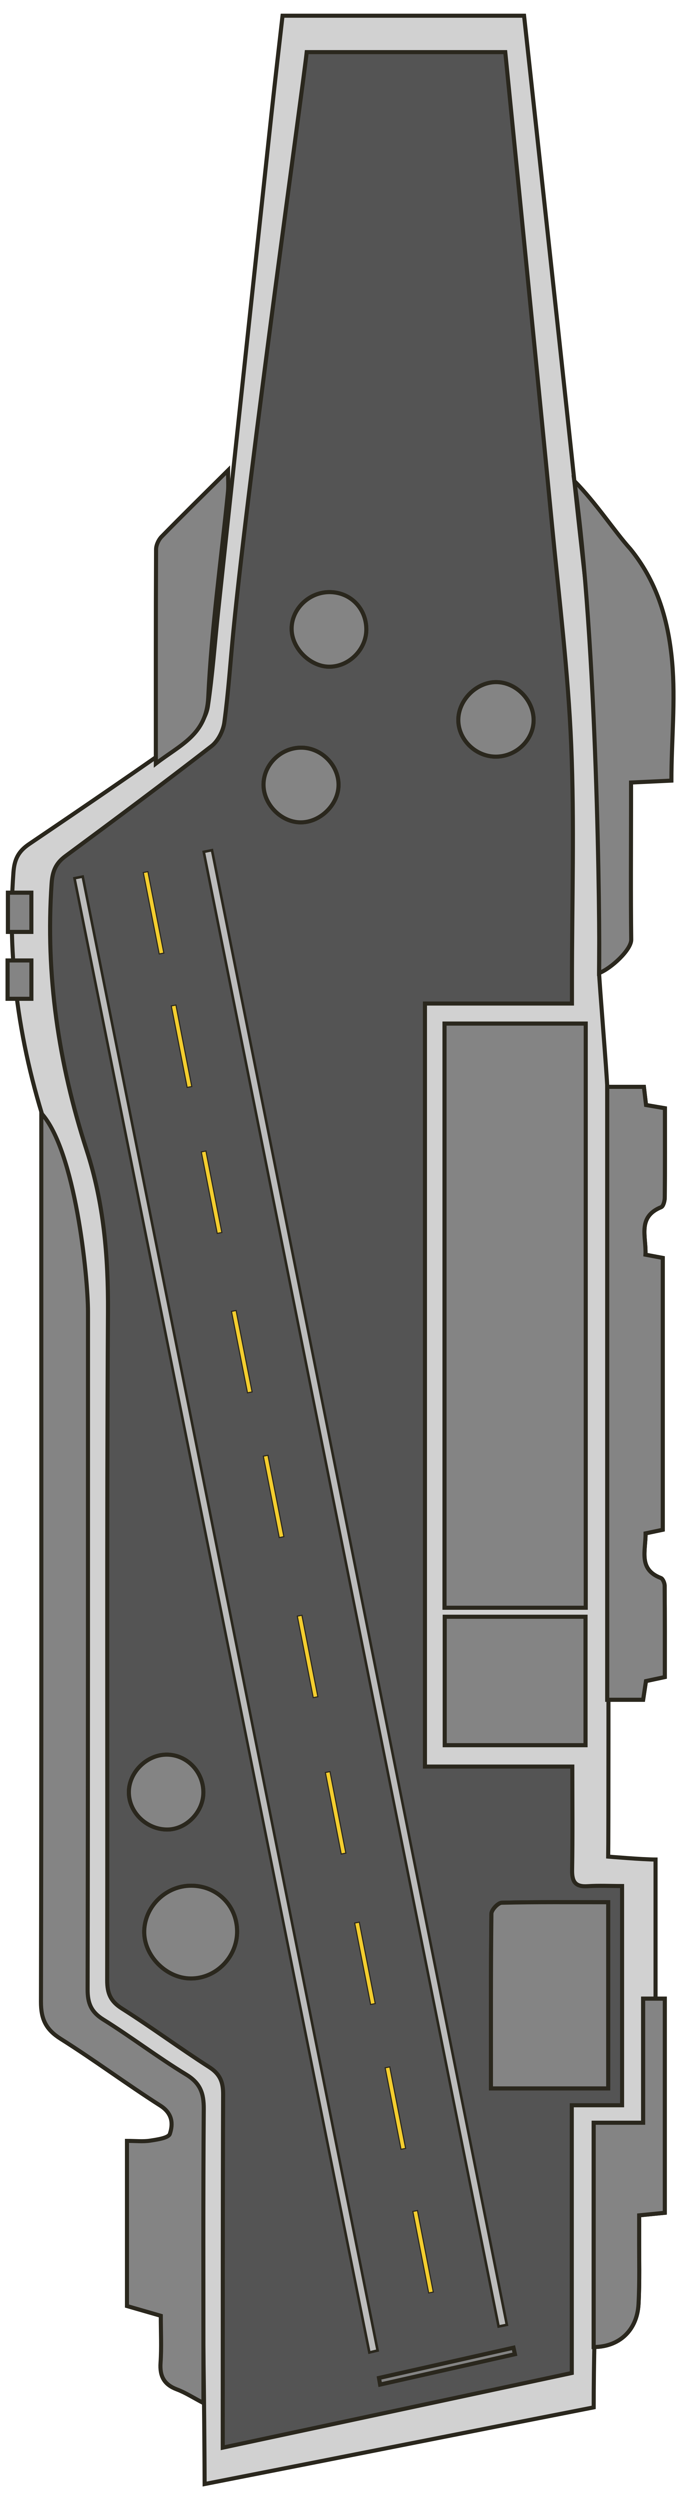 <?xml version="1.0" encoding="utf-8"?>
<!-- Generator: Adobe Illustrator 16.0.0, SVG Export Plug-In . SVG Version: 6.00 Build 0)  -->
<!DOCTYPE svg PUBLIC "-//W3C//DTD SVG 1.1//EN" "http://www.w3.org/Graphics/SVG/1.1/DTD/svg11.dtd">
<svg version="1.1" id="Layer_1" xmlns="http://www.w3.org/2000/svg" xmlns:xlink="http://www.w3.org/1999/xlink" x="0px" y="0px"
	 width="125px" height="460px" viewBox="0 0 125 460" enable-background="new 0 0 125 460" xml:space="preserve">
<g>
	<path fill-rule="evenodd" clip-rule="evenodd" fill="#D1D1D1" stroke="#2A271D" stroke-width="0.75" d="M120.682,342.153
		c-2.361,0-8.717-0.538-8.717-0.538c0.123-6.389,0-124.98-0.174-141.505c0-1.732-1.495-19.816-1.495-21.065
		c0-14.936,0.532-29.891-0.155-44.802c-0.635-13.845-2.495-27.646-3.951-41.455c-2.407-22.864-4.918-45.719-7.388-68.578
		c-0.765-7.056-1.539-14.117-2.323-21.317c-14.901,0-29.521,0-44.464,0c-0.676,5.962-1.369,11.857-2.005,17.755
		c-3.294,30.638-6.579,61.274-9.855,91.914c-0.621,5.805-1.035,11.629-1.887,17.401c-0.237,1.606-1.297,3.538-2.667,4.509
		c-9.972,7.07-20.087,13.972-30.234,20.834c-2.013,1.361-2.715,2.846-2.891,5.189c-1.288,17.334,1.436,34.147,7.271,50.604
		c3.535,9.968,4.476,20.155,4.408,30.638c-0.272,42.238-0.081,84.481-0.161,126.723c-0.007,2.482,0.69,3.986,3.057,5.356
		c6.133,3.553,11.974,7.522,18.086,11.104c2.243,1.313,2.535,70.441,2.535,72.146c24.471-4.789,47.524-9.391,71.623-14.109
		c0-16.855,0.964-33.658,0.964-50.807c3.611,0,6.852,0,10.424,0C120.682,378.199,120.682,356.201,120.682,342.153z"/>
</g>
<g>
	<g>
		<path fill-rule="evenodd" clip-rule="evenodd" fill="#848484" stroke="#2A271D" stroke-width="0.75" d="M81.837,295.824
			c0-35.896,0-71.602,0-107.48c8.733,0,17.269,0,25.991,0c0,35.906,0,71.615,0,107.48C99.099,295.824,90.563,295.824,81.837,295.824
			z M7.604,204.834c6.271,6.855,8.597,30.045,8.596,36.57c-0.005,41.555,0.01,83.107-0.071,124.664
			c-0.002,2.532,0.642,4.123,2.869,5.514c5.182,3.232,10.053,6.963,15.27,10.131c2.619,1.59,3.265,3.461,3.244,6.338
			c-0.124,16.418-0.061,32.836-0.061,49.254c0,1.445,0,2.889,0,4.857c-1.917-1.004-3.328-1.926-4.87-2.504
			c-2.365-0.889-3.2-2.42-3.025-4.91c0.195-2.809,0.045-5.641,0.045-8.641c-2.161-0.625-4.196-1.211-6.228-1.797
			c0-10.115,0-20.129,0-30.387c1.593,0,2.964,0.16,4.277-0.045c1.29-0.201,3.36-0.49,3.614-1.238
			c0.628-1.857,0.489-3.775-1.755-5.207c-6.199-3.955-12.111-8.359-18.33-12.279c-2.718-1.711-3.647-3.613-3.64-6.824
			c0.109-45.177,0.068-90.355,0.064-135.531C7.604,232.049,7.604,205.682,7.604,204.834z M111.791,312.754
			c0-37.838,0-75.27,0-112.774c2.381,0,4.558,0,6.747,0c0.147,1.25,0.266,2.242,0.396,3.347c1.141,0.195,2.203,0.373,3.472,0.59
			c0,5.6,0.021,11.018-0.028,16.439c-0.006,0.607-0.258,1.597-0.661,1.76c-4.476,1.82-2.706,5.497-2.892,8.748
			c1.223,0.23,2.262,0.425,3.184,0.596c0,16.875,0,33.469,0,50.016c-1.184,0.249-2.133,0.449-3.163,0.664
			c0.032,3.188-1.394,6.613,2.813,8.217c0.368,0.139,0.694,0.922,0.698,1.406c0.049,5.627,0.031,11.254,0.031,16.816
			c-1.453,0.311-2.502,0.534-3.468,0.74c-0.197,1.307-0.361,2.38-0.522,3.436C116.13,312.754,114.121,312.754,111.791,312.754z
			 M107.787,297.486c0,8.104,0,15.847,0,23.627c-8.771,0-17.311,0-25.916,0c0-8.002,0-15.743,0-23.627
			C90.57,297.486,99.038,297.486,107.787,297.486z M109.296,431.846c0-13.605,0-27.215,0-41.26c3.141,0,6.006,0,9.105,0
			c0-7.872,0-15.311,0-22.835c1.512,0,2.77,0,3.984,0c0,13.313,0,26.354,0,39.403c-1.643,0.162-2.971,0.293-4.721,0.467
			c0,1.348,0.005,2.564,0,3.781c-0.023,4.186,0.112,8.381-0.117,12.557C117.281,428.82,113.956,431.84,109.296,431.846z
			 M41.984,86.532c0,1.78,0.095,2.89-0.015,3.981c-1.258,12.599-3.037,25.174-3.631,37.804c-0.323,6.896-5.087,8.667-9.65,12.188
			c0-13.645-0.019-26.533,0.043-39.421c0.005-0.791,0.452-1.762,1.014-2.337C33.611,94.795,37.562,90.925,41.984,86.532z
			 M1.402,183.777c0-2.558,0-4.766,0-7.053c1.594,0,2.97,0,4.376,0c0,2.49,0,4.695,0,7.053
			C4.265,183.777,2.957,183.777,1.402,183.777z M1.462,171.471c0-2.675,0-4.965,0-7.213c1.585,0,2.889,0,4.313,0
			c0,2.498,0,4.781,0,7.213C4.249,171.471,2.948,171.471,1.462,171.471z"/>
		<path fill-rule="evenodd" clip-rule="evenodd" fill="#545454" stroke="#2A271D" stroke-width="0.75" d="M41.007,450.369
			c21.741-4.646,42.842-9.158,64.253-13.736c0-16.357,0-32.621,0-49.264c3.208,0,6.087,0,9.26,0c0-13.541,0-26.705,0-40.337
			c-2.099,0-4.219-0.112-6.32,0.029c-2.271,0.153-2.917-0.807-2.879-2.976c0.109-6.201,0.038-12.406,0.038-19.037
			c-9.191,0-18.077,0-27.129,0c0-46.928,0-93.427,0-140.396c8.944,0,17.811,0,27.063,0c0-1.682,0-2.895,0-4.104
			c0-14.495,0.472-29.011-0.138-43.481c-0.563-13.436-2.218-26.83-3.511-40.231c-2.138-22.191-4.369-44.372-6.564-66.556
			c-0.679-6.849-1.367-13.7-2.063-20.688c-13.238,0-23.276,0-36.555,0c-0.6,5.787-10.576,76.698-13.486,106.437
			c-0.553,5.631-0.921,11.284-1.675,16.887c-0.211,1.559-1.154,3.434-2.371,4.377c-8.859,6.861-17.848,13.558-26.861,20.219
			c-1.788,1.32-2.412,2.76-2.568,5.035c-1.145,16.824,1.275,33.142,6.459,49.111c3.143,9.675,3.977,19.563,3.918,29.735
			c-0.241,40.993-0.072,81.99-0.145,122.985c-0.006,2.408,0.614,3.868,2.717,5.197c5.447,3.449,10.638,7.302,16.068,10.777
			c1.992,1.275,2.566,2.748,2.56,4.988c-0.078,20.385-0.062,40.768-0.071,61.15C41.007,447.602,41.007,448.715,41.007,450.369z
			 M93.146,427.666c-0.415,0.084-0.832,0.166-1.249,0.248c-18.075-90.355-36.151-180.713-54.226-271.07
			c0.414-0.084,0.831-0.166,1.247-0.248C56.993,246.951,75.07,337.311,93.146,427.666z M69.355,432.396
			c-0.417,0.1-0.832,0.197-1.249,0.295c-18.077-90.33-36.156-180.66-54.231-270.99c0.414-0.084,0.828-0.168,1.244-0.248
			C33.197,251.767,51.275,342.082,69.355,432.396z M111.965,350.011c0,11.753,0,22.997,0,34.255c-7.287,0-14.321,0-21.585,0
			c0-10.921-0.038-21.533,0.086-32.145c0.009-0.711,1.223-2.001,1.898-2.018C98.784,349.949,105.211,350.011,111.965,350.011z
			 M35.198,346.971c4.736,0.014,8.392,3.619,8.448,8.333c0.058,4.749-3.842,8.749-8.514,8.733c-4.575-0.016-8.712-4.252-8.576-8.783
			C26.693,350.705,30.603,346.96,35.198,346.971z M30.726,322.854c3.734,0.023,6.771,3.221,6.708,7.059
			c-0.06,3.586-3.226,6.755-6.711,6.719c-3.793-0.037-7.001-3.189-6.999-6.877C23.727,326.096,27.039,322.83,30.726,322.854z
			 M62.321,144.375c0.02,3.617-3.328,6.949-6.974,6.939c-3.629-0.008-6.902-3.387-6.831-7.047c0.07-3.591,3.124-6.605,6.78-6.693
			C59.01,137.486,62.301,140.67,62.321,144.375z M91.15,139.219c-3.786-0.072-6.954-3.371-6.769-7.047
			c0.181-3.537,3.425-6.654,6.938-6.662c3.653-0.008,6.91,3.287,6.911,6.99C98.231,136.178,94.953,139.291,91.15,139.219z
			 M67.435,115.715c0.055,3.725-3.155,6.98-6.859,6.954c-3.419-0.024-6.723-3.248-6.88-6.714c-0.168-3.669,2.98-6.914,6.797-7.002
			C64.354,108.863,67.378,111.811,67.435,115.715z M69.98,438.756c-0.07-0.402-0.138-0.805-0.206-1.207
			c8.252-1.855,16.503-3.713,24.754-5.566c0.088,0.393,0.176,0.789,0.262,1.186C86.521,435.031,78.25,436.893,69.98,438.756z"/>
		<path fill-rule="evenodd" clip-rule="evenodd" fill="#848484" stroke="#2A271D" stroke-width="0.75" d="M81.837,295.824
			c8.727,0,17.262,0,25.991,0c0-35.865,0-71.574,0-107.48c-8.723,0-17.258,0-25.991,0C81.837,224.223,81.837,259.928,81.837,295.824
			z"/>
		<path fill-rule="evenodd" clip-rule="evenodd" fill="#848484" stroke="#2A271D" stroke-width="0.75" d="M111.791,312.754
			c2.33,0,4.339,0,6.606,0c0.161-1.056,0.325-2.129,0.522-3.436c0.966-0.206,2.015-0.43,3.468-0.74
			c0-5.563,0.018-11.189-0.031-16.816c-0.004-0.484-0.33-1.268-0.698-1.406c-4.206-1.604-2.78-5.029-2.813-8.217
			c1.03-0.215,1.979-0.415,3.163-0.664c0-16.547,0-33.141,0-50.016c-0.922-0.171-1.961-0.365-3.184-0.596
			c0.186-3.251-1.584-6.928,2.892-8.748c0.403-0.163,0.655-1.152,0.661-1.76c0.049-5.422,0.028-10.84,0.028-16.439
			c-1.269-0.217-2.331-0.395-3.472-0.59c-0.131-1.104-0.249-2.097-0.396-3.347c-2.189,0-4.366,0-6.747,0
			C111.791,237.484,111.791,274.916,111.791,312.754z"/>
		<path fill-rule="evenodd" clip-rule="evenodd" fill="#848484" stroke="#2A271D" stroke-width="0.75" d="M110.296,179.045
			c2.191-0.837,5.935-4.284,5.91-6.159c-0.102-8.257-0.036-16.513-0.032-24.771c0-1.232,0-2.465,0-4.129
			c2.493-0.117,4.79-0.227,7.428-0.353c0-7.407,0.774-14.662,0.14-21.81c-0.736-8.305-3.06-15.111-7.692-20.809
			c-2.935-3.254-6.28-8.441-10.312-12.519C109.949,118.112,110.451,169.612,110.296,179.045z"/>
		<path fill-rule="evenodd" clip-rule="evenodd" fill="#848484" stroke="#2A271D" stroke-width="0.75" d="M107.787,297.486
			c-8.749,0-17.217,0-25.916,0c0,7.884,0,15.625,0,23.627c8.605,0,17.145,0,25.916,0
			C107.787,313.333,107.787,305.59,107.787,297.486z"/>
		<path fill-rule="evenodd" clip-rule="evenodd" fill="#848484" stroke="#2A271D" stroke-width="0.75" d="M109.294,431.85
			c4.662-0.01,7.987-3.029,8.254-7.891c0.229-4.176,0.094-8.371,0.117-12.557c0.005-1.217,0-2.434,0-3.781
			c1.75-0.174,3.078-0.305,4.721-0.467c0-13.049,0-26.09,0-39.403c-1.215,0-2.473,0-3.984,0c0,7.524,0,14.963,0,22.835
			c-3.1,0-5.965,0-9.105,0C109.296,404.631,109.296,418.24,109.294,431.85z"/>
		<path fill-rule="evenodd" clip-rule="evenodd" fill="#848484" stroke="#2A271D" stroke-width="0.75" d="M1.402,183.777
			c1.555,0,2.862,0,4.376,0c0-2.357,0-4.563,0-7.053c-1.406,0-2.782,0-4.376,0C1.402,179.012,1.402,181.22,1.402,183.777z"/>
		<path fill-rule="evenodd" clip-rule="evenodd" fill="#848484" stroke="#2A271D" stroke-width="0.75" d="M1.462,171.471
			c1.486,0,2.787,0,4.313,0c0-2.432,0-4.715,0-7.213c-1.424,0-2.728,0-4.313,0C1.462,166.506,1.462,168.796,1.462,171.471z"/>
		<path fill-rule="evenodd" clip-rule="evenodd" fill="#BCBCBC" stroke="#2A271D" stroke-width="0.2" d="M93.146,427.666
			c-18.075-90.355-36.152-180.715-54.228-271.07c-0.416,0.082-0.833,0.164-1.247,0.248c18.074,90.357,36.15,180.715,54.226,271.07
			C92.313,427.832,92.73,427.75,93.146,427.666z"/>
		<path fill-rule="evenodd" clip-rule="evenodd" fill="#BCBCBC" stroke="#2A271D" stroke-width="0.2" d="M69.355,432.396
			c-18.08-90.314-36.158-180.63-54.236-270.943c-0.416,0.08-0.83,0.164-1.244,0.248c18.075,90.33,36.154,180.66,54.231,270.99
			C68.523,432.594,68.938,432.496,69.355,432.396z"/>
		<path fill-rule="evenodd" clip-rule="evenodd" fill="#848484" stroke="#2A271D" stroke-width="0.75" d="M111.965,350.011
			c-6.754,0-13.181-0.062-19.601,0.093c-0.676,0.017-1.89,1.307-1.898,2.018c-0.124,10.611-0.086,21.224-0.086,32.145
			c7.264,0,14.298,0,21.585,0C111.965,373.008,111.965,361.764,111.965,350.011z"/>
		<path fill-rule="evenodd" clip-rule="evenodd" fill="#848484" stroke="#2A271D" stroke-width="0.75" d="M35.198,346.971
			c-4.596-0.011-8.505,3.734-8.642,8.283c-0.136,4.531,4.001,8.768,8.576,8.783c4.672,0.016,8.571-3.984,8.514-8.733
			C43.59,350.59,39.935,346.984,35.198,346.971z"/>
		<path fill-rule="evenodd" clip-rule="evenodd" fill="#848484" stroke="#2A271D" stroke-width="0.75" d="M30.726,322.854
			c-3.687-0.023-6.999,3.242-7.002,6.9c-0.002,3.688,3.206,6.84,6.999,6.877c3.485,0.036,6.651-3.133,6.711-6.719
			C37.497,326.074,34.46,322.877,30.726,322.854z"/>
		<path fill-rule="evenodd" clip-rule="evenodd" fill="#848484" stroke="#2A271D" stroke-width="0.75" d="M62.321,144.375
			c-0.021-3.705-3.312-6.889-7.024-6.801c-3.656,0.088-6.71,3.103-6.78,6.693c-0.071,3.66,3.202,7.039,6.831,7.047
			C58.993,151.324,62.341,147.992,62.321,144.375z"/>
		<path fill-rule="evenodd" clip-rule="evenodd" fill="#848484" stroke="#2A271D" stroke-width="0.75" d="M91.15,139.219
			c3.803,0.072,7.081-3.041,7.081-6.719c-0.001-3.703-3.258-6.998-6.911-6.99c-3.514,0.008-6.758,3.125-6.938,6.662
			C84.196,135.848,87.364,139.146,91.15,139.219z"/>
		<path fill-rule="evenodd" clip-rule="evenodd" fill="#848484" stroke="#2A271D" stroke-width="0.75" d="M67.435,115.715
			c-0.057-3.904-3.081-6.852-6.942-6.762c-3.816,0.088-6.965,3.333-6.797,7.002c0.157,3.466,3.461,6.689,6.88,6.714
			C64.279,122.695,67.489,119.439,67.435,115.715z"/>
		<path fill-rule="evenodd" clip-rule="evenodd" fill="#848484" stroke="#2A271D" stroke-width="0.75" d="M69.98,438.756
			c8.27-1.863,16.541-3.725,24.81-5.588c-0.086-0.396-0.174-0.793-0.262-1.186c-8.251,1.854-16.502,3.711-24.754,5.566
			C69.843,437.951,69.91,438.354,69.98,438.756z"/>
	</g>
</g>
<rect x="27.917" y="160.358" transform="matrix(0.981 -0.192 0.192 0.981 -31.798 8.596)" fill-rule="evenodd" clip-rule="evenodd" fill="#F4CE2F" stroke="#2A271D" stroke-width="0.2" width="0.868" height="15.273"/>
<rect x="33.038" y="184.765" transform="matrix(0.982 -0.191 0.191 0.982 -36.198 9.96)" fill-rule="evenodd" clip-rule="evenodd" fill="#F4CE2F" stroke="#2A271D" stroke-width="0.2" width="0.868" height="15.272"/>
<rect x="38.401" y="211.633" transform="matrix(0.982 -0.192 0.192 0.982 -41.285 11.5)" fill-rule="evenodd" clip-rule="evenodd" fill="#F4CE2F" stroke="#2A271D" stroke-width="0.2" width="0.867" height="15.272"/>
<rect x="44.003" y="241.151" transform="matrix(0.981 -0.193 0.193 0.981 -47.096 13.221)" fill-rule="evenodd" clip-rule="evenodd" fill="#F4CE2F" stroke="#2A271D" stroke-width="0.2" width="0.867" height="15.272"/>
<rect x="50.013" y="267.79" transform="matrix(0.981 -0.192 0.192 0.981 -52.003 14.834)" fill-rule="evenodd" clip-rule="evenodd" fill="#F4CE2F" stroke="#2A271D" stroke-width="0.2" width="0.869" height="15.273"/>
<rect x="56.029" y="297.016" transform="matrix(0.982 -0.192 0.192 0.982 -57.315 16.458)" fill-rule="evenodd" clip-rule="evenodd" fill="#F4CE2F" stroke="#2A271D" stroke-width="0.2" width="0.867" height="15.272"/>
<rect x="61.438" y="325.739" transform="matrix(0.982 -0.191 0.191 0.982 -62.648 18)" fill-rule="evenodd" clip-rule="evenodd" fill="#F4CE2F" stroke="#2A271D" stroke-width="0.2" width="0.868" height="15.272"/>
<rect x="66.856" y="353.725" transform="matrix(0.981 -0.192 0.192 0.981 -68.207 19.674)" fill-rule="evenodd" clip-rule="evenodd" fill="#F4CE2F" stroke="#2A271D" stroke-width="0.2" width="0.869" height="15.273"/>
<rect x="72.458" y="380.042" transform="matrix(0.982 -0.191 0.191 0.982 -72.836 21.112)" fill-rule="evenodd" clip-rule="evenodd" fill="#F4CE2F" stroke="#2A271D" stroke-width="0.2" width="0.868" height="15.271"/>
<rect x="77.474" y="406.493" transform="matrix(0.982 -0.191 0.191 0.982 -77.72 22.527)" fill-rule="evenodd" clip-rule="evenodd" fill="#F4CE2F" stroke="#2A271D" stroke-width="0.2" width="0.869" height="15.271"/>
</svg>
